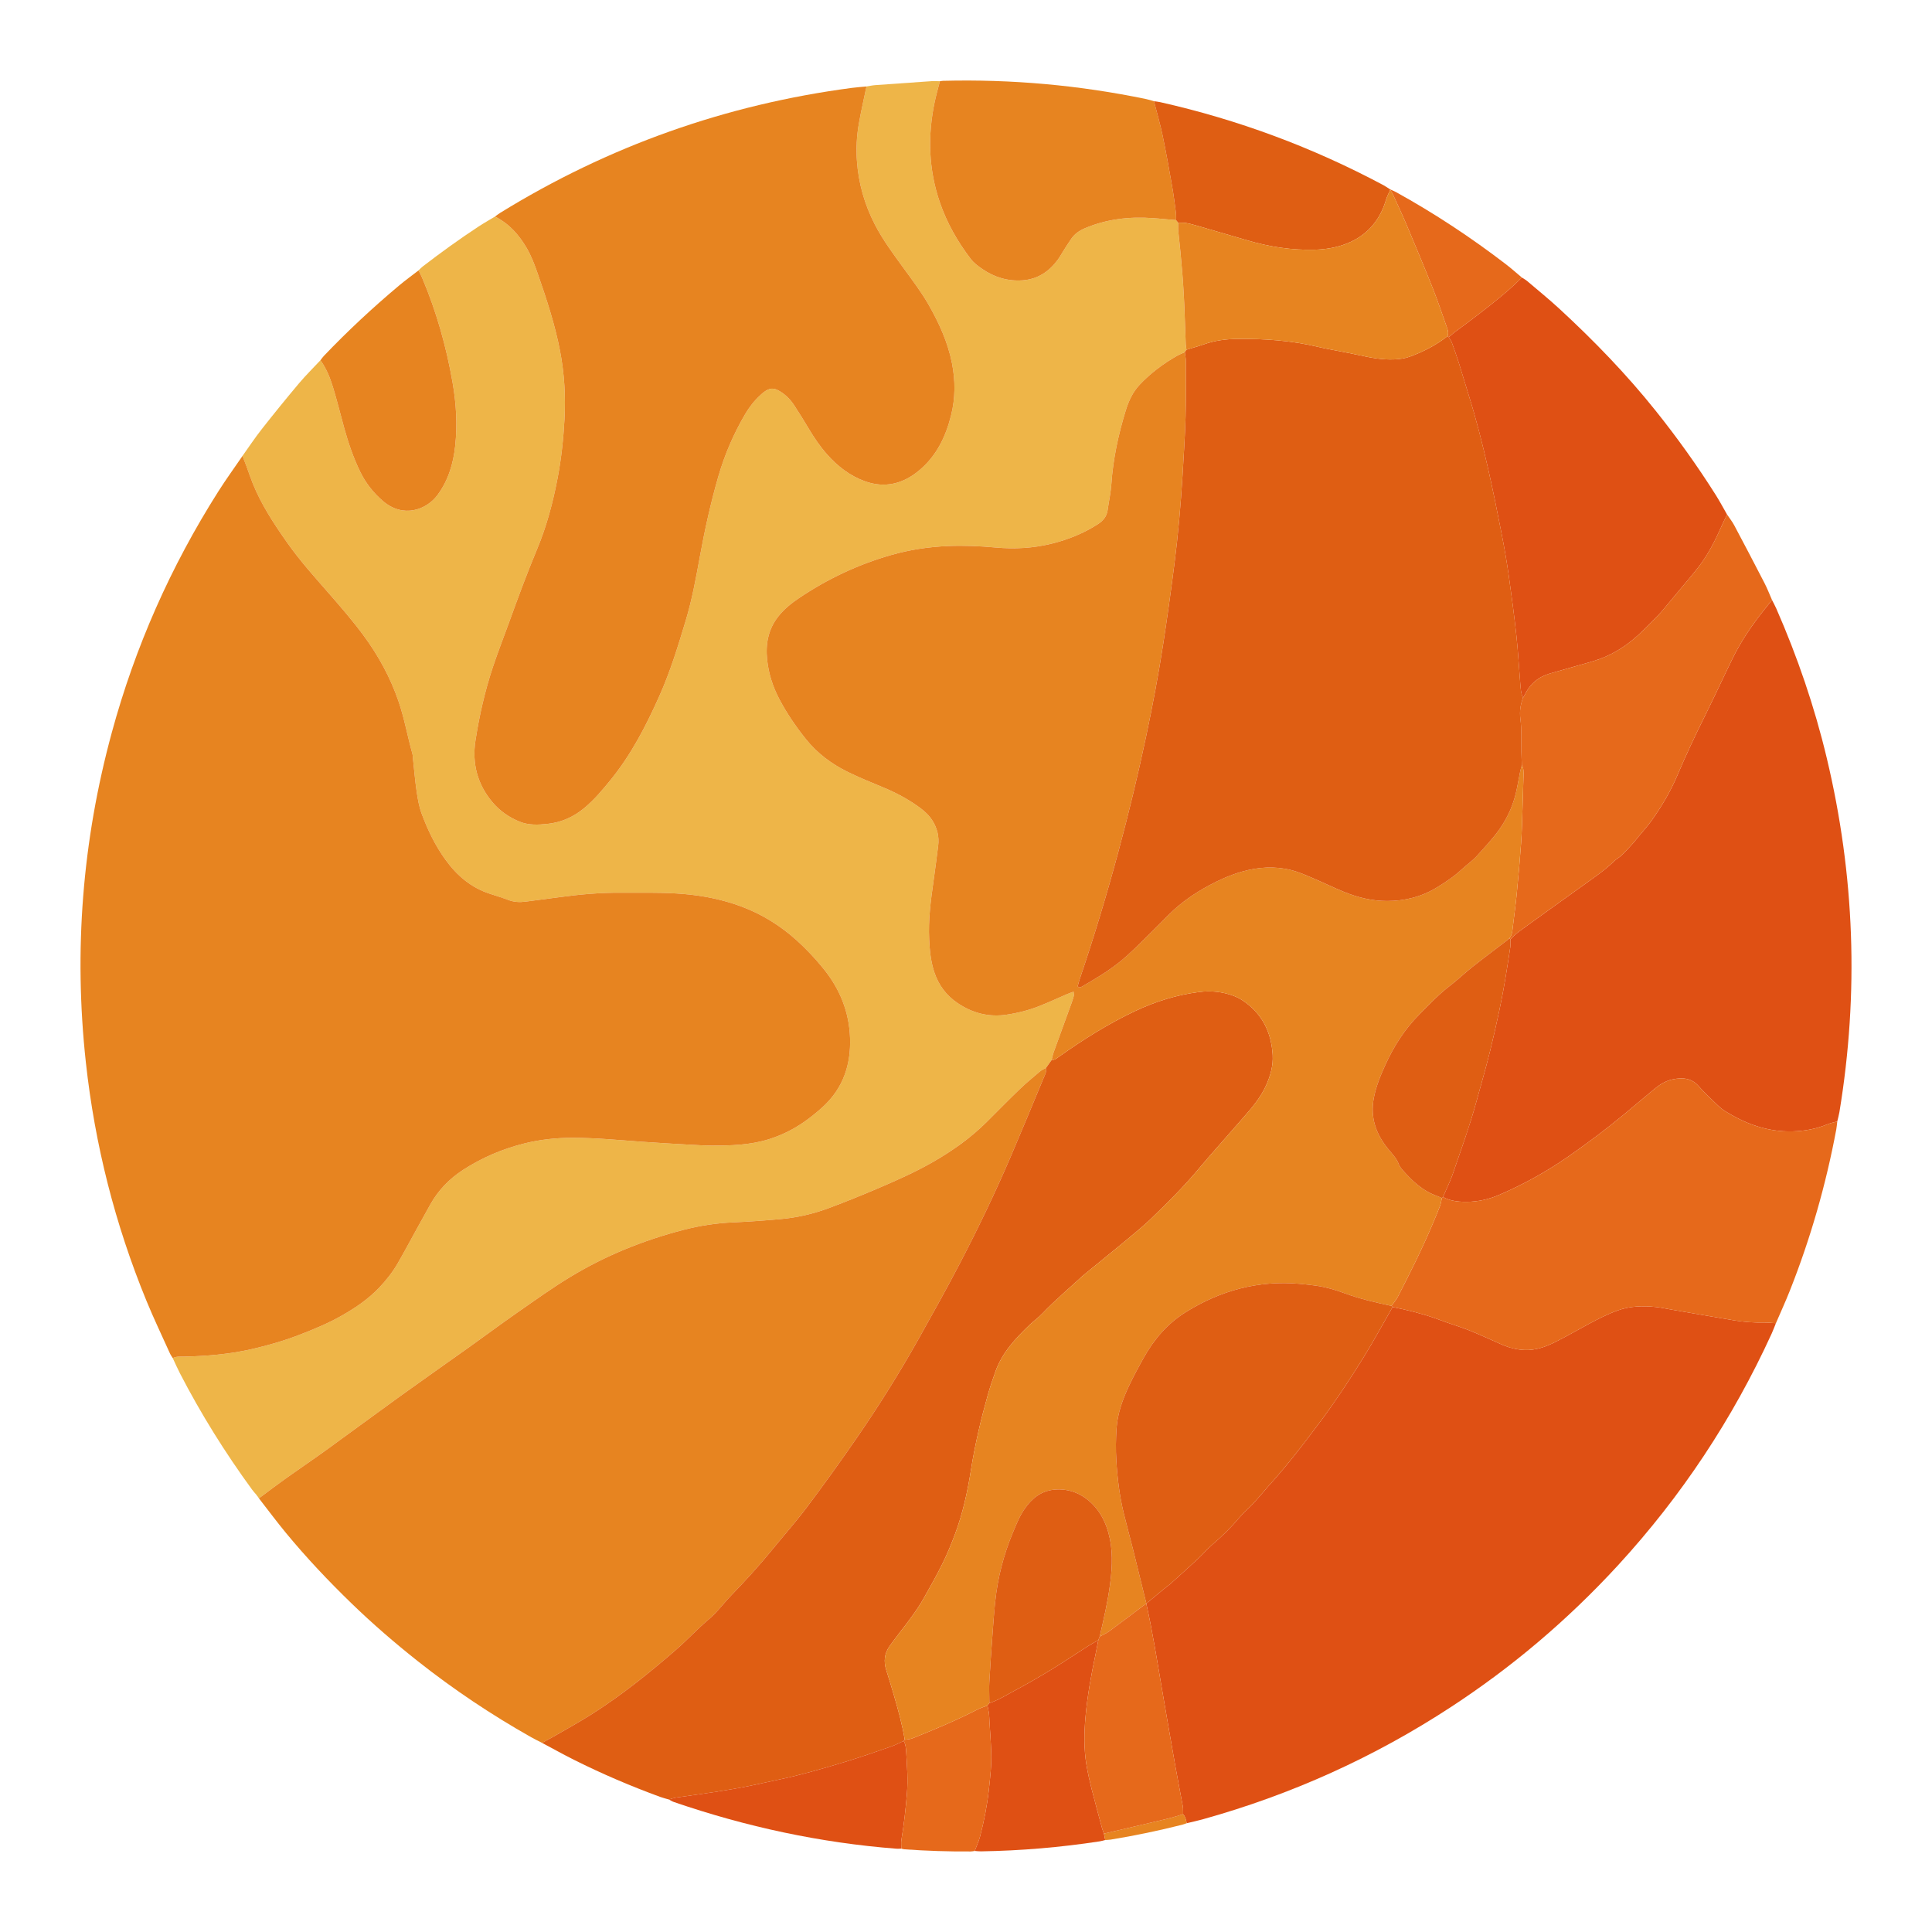<svg xmlns="http://www.w3.org/2000/svg" xmlns:xlink="http://www.w3.org/1999/xlink" version="1.1" id="Capa_1" x="0px" y="0px" viewBox="0 0 1200 1200" enable-background="new 0 0 1200 1200" xml:space="preserve">
<g>
	<path fill="none" d="M945.168,431.257L945.168,431.257L945.168,431.257z"/>
	<path fill="none" d="M946.514,432.526c-0.173,0.287-0.353,0.57-0.522,0.859c0,0,0,0,0,0   C946.16,433.096,946.34,432.813,946.514,432.526z"/>
	<path fill="none" d="M946.312,479.998c0-0.013-0.001-0.026-0.001-0.039C946.311,479.972,946.311,479.985,946.312,479.998z"/>
	<path fill="none" d="M735.899,218.749c0.344-0.514,0.687-1.028,1.03-1.542C736.586,217.721,736.243,218.235,735.899,218.749   L735.899,218.749z"/>
	<path fill="none" d="M896.262,743.488c2.36,1.302,4.852,2.062,7.397,2.49C901.113,745.551,898.621,744.789,896.262,743.488   c1.31-3.074,2.743-6.107,4.053-9.181C899.004,737.381,897.572,740.413,896.262,743.488z"/>
	<path fill="none" d="M900.315,734.307c0.525-1.23,1.03-2.466,1.5-3.714C901.345,731.841,900.84,733.077,900.315,734.307z"/>
	<path fill="none" d="M731.777,142.424c-0.055-1.365-0.001-2.743-0.027-4.111c-0.323-0.415-0.646-0.829-0.97-1.244   c0.323,0.415,0.646,0.829,0.97,1.244C731.777,139.681,731.722,141.059,731.777,142.424z"/>
	<path fill="none" d="M904.616,746.123c0.64,0.087,1.282,0.155,1.926,0.207C905.898,746.278,905.256,746.21,904.616,746.123z"/>
	<path fill="none" d="M895.553,744.169c-0.273,1.207-0.446,2.452-0.76,3.644C895.107,746.621,895.28,745.376,895.553,744.169   L895.553,744.169z"/>
	<path fill="none" d="M899.842,209.415L899.842,209.415c-0.059-0.05-0.117-0.103-0.175-0.154   C899.726,209.313,899.782,209.365,899.842,209.415z"/>
	<path fill="none" d="M945.254,475.271c0.294,0.496,0.509,1.005,0.665,1.525C945.762,476.276,945.548,475.766,945.254,475.271   C945.254,475.271,945.254,475.271,945.254,475.271z"/>
	<path fill="none" d="M734.805,1123.083c0.085,1.236,0.016,2.499,0.059,3.743c0.545,0.594,0.927,1.254,1.216,1.951   c-0.289-0.697-0.671-1.357-1.217-1.951c-1.6,0.468-3.191,0.971-4.788,1.453c1.596-0.482,3.188-0.985,4.788-1.453   C734.821,1125.582,734.89,1124.319,734.805,1123.083z"/>
	<path fill="none" d="M902.962,206.754c0.363-0.295,0.731-0.584,1.109-0.86C903.693,206.17,903.325,206.459,902.962,206.754z"/>
	<path fill="none" d="M944.7,429.058c-0.113-0.742-0.189-1.49-0.253-2.239C944.511,427.568,944.588,428.316,944.7,429.058z"/>
	<path fill="none" d="M689.509,983.786c-1.439,11.033-3.963,21.888-6.472,32.731c1.099-0.611,2.24-1.166,3.351-1.76   c-1.112,0.594-2.253,1.149-3.353,1.76C685.545,1005.674,688.069,994.819,689.509,983.786z"/>
	<path fill="none" d="M614.512,1057.825L614.512,1057.825c-0.005-1.086-0.024-2.173-0.045-3.26   C614.488,1055.652,614.507,1056.739,614.512,1057.825z"/>
	<path fill="none" d="M711.964,995.948c0,0,0.016,0.002,0.032,0.004L711.964,995.948z"/>
	<path fill="none" d="M899.017,204.339c0.443,1.435,0.684,2.897,0.093,4.435c0,0,0,0-0.001-0.001   C899.702,207.236,899.461,205.774,899.017,204.339z"/>
	<path fill="none" d="M613.329,1059.314c0.318,1.621,0.715,3.232,0.932,4.866c-0.217-1.634-0.614-3.245-0.933-4.866   c0.23-0.289,0.46-0.578,0.69-0.867C613.788,1058.736,613.559,1059.025,613.329,1059.314z"/>
	<path fill="none" d="M1071.84,321.383c-0.579,1.205-1.161,2.408-1.724,3.619C1070.679,323.79,1071.261,322.587,1071.84,321.383z"/>
	<path fill="#EEB548" d="M213.763,265.737c2.594,9.377,5.718,18.557,9.992,27.332c3.433,7.047,8.183,13.033,14.081,18.12   c12.61,10.876,27.158,5.484,33.993-3.834c6.638-9.051,9.717-19.36,10.901-30.367c1.427-13.261,0.644-26.443-1.649-39.532   c-3.915-22.352-10.05-44.075-18.917-64.993c-0.652-1.538-1.465-3.006-2.201-4.508c0.847-0.803,1.628-1.689,2.546-2.396   c11.263-8.67,22.775-16.997,34.659-24.799c3.342-2.194,6.834-4.16,10.257-6.231c8.7,4.344,14.877,11.26,19.691,19.505   c2.884,4.939,4.896,10.284,6.772,15.668c5.516,15.831,10.782,31.747,13.955,48.244c2.701,14.04,3.536,28.215,2.762,42.522   c-0.653,12.07-1.92,24.032-4.162,35.913c-2.898,15.357-6.857,30.396-12.902,44.832c-6.279,14.995-11.876,30.249-17.405,45.53   c-3.362,9.293-6.997,18.495-10.101,27.872c-4.905,14.821-8.359,30.049-10.73,45.451c-2.194,14.251,1.274,27.349,10.775,38.462   c4.524,5.291,10.213,9.213,16.659,11.829c5.587,2.268,11.526,1.997,17.376,1.365c8.542-0.923,16.005-4.237,22.714-9.777   c6.271-5.178,11.395-11.338,16.446-17.547c12.9-15.852,22.16-33.878,30.425-52.449c6.693-15.037,11.48-30.737,16.212-46.467   c3.872-12.873,6.292-26.04,8.695-39.231c3.094-16.986,6.779-33.853,11.602-50.436c3.945-13.561,9.492-26.486,16.678-38.676   c2.569-4.358,5.648-8.308,9.401-11.717c0.62-0.563,1.224-1.149,1.886-1.658c3.871-2.978,6.391-3.146,10.577-0.517   c3.451,2.168,6.275,5.053,8.489,8.45c3.11,4.771,6.154,9.592,9.045,14.497c3.331,5.65,7.028,11.056,11.342,15.957   c6.501,7.386,14.246,13.391,23.521,16.748c12.405,4.489,23.727,1.674,33.756-6.704c10.759-8.987,16.506-20.921,19.823-34.193   c2.681-10.728,2.702-21.53,0.559-32.402c-2.564-13.007-7.965-24.837-14.464-36.248c-4.489-7.882-9.988-15.077-15.3-22.4   c-6.492-8.951-13.155-17.794-18.22-27.68c-6.345-12.384-10.092-25.496-11.057-39.404c-0.537-7.735-0.133-15.427,1.197-23.028   c1.357-7.748,3.144-15.421,4.736-23.125c1.789-0.286,3.575-0.704,5.381-0.838c11.749-0.87,23.501-1.694,35.255-2.486   c1.645-0.111,3.307,0.039,4.961,0.068c-1.069,4.222-2.278,8.414-3.184,12.671c-4.49,21.098-3.874,42.034,3.132,62.492   c4.366,12.748,10.973,24.426,19.193,35.162c1.986,2.594,4.543,4.463,7.153,6.262c7.562,5.211,15.941,7.752,25.154,7.065   c9.328-0.696,16.376-5.429,21.809-12.797c1.19-1.614,2.136-3.405,3.221-5.098c1.717-2.68,3.372-5.405,5.208-8.002   c2.072-2.929,4.834-4.916,8.208-6.356c13.583-5.796,27.751-7.407,42.331-6.377c1.211,0.086,2.42,0.18,3.629,0.28   c3.628,0.299,7.253,0.648,10.879,0.961c0.09,0.116,0.18,0.231,0.27,0.346c0.323,0.415,0.646,0.829,0.97,1.244   c0.026,1.368-0.029,2.746,0.027,4.111c0.019,0.455,0.049,0.909,0.099,1.36c1.951,17.601,3.453,35.233,3.988,52.941   c0.172,5.674,0.388,11.348,0.626,17.02c0.049,1.158,0.287,2.308,0.439,3.462c-0.343,0.514-0.686,1.029-1.03,1.542   c-1.142,0.521-2.319,0.98-3.448,1.525c-0.376,0.181-0.747,0.372-1.109,0.578c-8.646,4.908-16.554,10.77-23.413,18.023   c-4.39,4.643-6.92,10.259-8.755,16.222c-4.595,14.942-7.834,30.143-8.911,45.794c-0.367,5.329-1.559,10.598-2.29,15.906   c-0.548,3.973-2.76,6.628-6.055,8.758c-8.831,5.71-18.427,9.555-28.581,12.083c-11.499,2.864-23.165,3.509-34.947,2.427   c-9.859-0.905-19.744-1.313-29.633-0.907c-12.1,0.497-24.031,2.34-35.672,5.69c-20.292,5.838-39.164,14.775-56.685,26.551   c-4.887,3.285-9.452,6.95-13.108,11.629c-6.143,7.863-7.817,16.899-6.832,26.574c0.893,8.78,3.572,17.054,7.687,24.833   c4.634,8.76,10.195,16.887,16.406,24.644c7.083,8.845,15.868,15.381,25.871,20.307c7.207,3.549,14.672,6.592,22.103,9.664   c8.098,3.349,15.756,7.446,22.814,12.637c2.986,2.196,5.697,4.718,7.704,7.859c3.084,4.827,4.385,10.127,3.662,15.842   c-0.946,7.481-1.888,14.963-2.958,22.427c-1.69,11.791-3.201,23.586-2.63,35.544c0.337,7.05,0.999,14.032,3.299,20.78   c2.688,7.89,7.379,14.155,14.314,18.857c9.297,6.303,19.361,8.907,30.533,7.236c7.168-1.072,14.135-2.859,20.841-5.556   c5.593-2.251,11.072-4.786,16.612-7.171c1.191-0.513,2.428-0.92,4.096-1.545c0.071,1.176,0.298,1.968,0.125,2.661   c-0.405,1.622-0.955,3.213-1.527,4.787c-3.661,10.081-7.363,20.147-11,30.236c-0.56,1.556-0.853,3.208-1.271,4.815   c-0.001,0-0.001,0-0.002,0c-1.124,1.586-2.248,3.172-3.372,4.757c-1.295,0.762-2.729,1.359-3.861,2.314   c-4.223,3.563-8.496,7.087-12.476,10.912c-6.887,6.617-13.578,13.439-20.335,20.191c-10.15,10.143-21.744,18.339-34.177,25.413   c-10.508,5.979-21.539,10.885-32.624,15.64c-10.314,4.424-20.724,8.648-31.233,12.583c-9.759,3.655-19.907,6.008-30.304,6.937   c-9.675,0.864-19.371,1.599-29.074,2.017c-10.607,0.457-21.013,2.023-31.259,4.688c-24.969,6.495-48.7,16.097-70.729,29.528   c-11.145,6.795-21.783,14.437-32.506,21.903c-9.761,6.797-19.299,13.911-28.983,20.819c-14.458,10.314-29.015,20.49-43.425,30.871   c-15.632,11.262-31.107,22.743-46.725,34.026c-8.148,5.886-16.494,11.497-24.676,17.338c-5.587,3.988-11.044,8.157-16.562,12.243   c-0.372-0.544-0.742-1.087-1.112-1.629c0,0-0.262-0.349-0.259-0.344c-0.964-1.141-2.005-2.233-2.887-3.441   c-16.735-22.94-31.736-46.959-44.769-72.193c-1.6-3.099-2.996-6.304-4.487-9.46c2.175-1.198,4.563-0.901,6.891-0.951   c14.102-0.303,28.105-1.468,41.896-4.602c9.978-2.268,19.779-5.073,29.351-8.74c9.403-3.602,18.679-7.432,27.42-12.467   c8.306-4.786,16.159-10.146,22.792-17.177c4.277-4.534,8.136-9.383,11.246-14.757c4.195-7.247,8.118-14.652,12.167-21.984   c2.753-4.986,5.493-9.981,8.29-14.943c4.954-8.789,11.787-15.826,20.225-21.293c11.777-7.63,24.527-13.059,38.135-16.445   c9.801-2.438,19.754-3.502,29.874-3.498c14.604,0.006,29.107,1.44,43.643,2.493c10.357,0.751,20.73,1.297,31.099,1.89   c3.846,0.22,7.699,0.431,11.549,0.443c12.084,0.038,24.129-0.311,35.813-3.986c9.054-2.848,17.3-7.232,24.835-12.947   c3.063-2.323,6.036-4.793,8.852-7.408c12.385-11.502,17.188-26.04,16.598-42.59c-0.575-16.139-6.293-30.288-16.451-42.85   c-5.083-6.286-10.562-12.154-16.521-17.542c-10.285-9.3-21.9-16.522-34.978-21.328c-11.41-4.193-23.182-6.557-35.271-7.599   c-13.051-1.125-26.123-0.692-39.188-0.799c-12.595-0.103-25.101,0.995-37.568,2.687c-7.14,0.968-14.291,1.848-21.429,2.825   c-3.718,0.509-7.309,0.33-10.877-1.019c-3.759-1.422-7.604-2.623-11.432-3.856c-11.649-3.751-20.433-11.302-27.481-21.002   c-6.445-8.871-11.188-18.709-14.958-28.951c-1.604-4.357-2.383-9.077-3.062-13.702c-0.973-6.626-1.508-13.315-2.233-19.977   c-0.127-1.166-0.115-2.373-0.43-3.488c-3.045-10.795-4.942-21.87-8.614-32.531c-5.077-14.743-12.421-28.184-21.609-40.676   c-6.851-9.315-14.438-18.027-22.042-26.739c-8.694-9.96-17.561-19.804-25.203-30.639c-8.318-11.794-16.282-23.801-21.693-37.281   c-1.435-3.574-2.637-7.24-3.977-10.853c-0.756-2.038-1.576-4.053-2.366-6.081c3.989-5.577,7.777-11.308,12.009-16.69   c7.547-9.6,15.248-19.085,23.111-28.427c4.191-4.98,8.855-9.561,13.305-14.322c3.701,5.083,5.997,10.874,7.813,16.784   C209.396,248.87,211.441,257.345,213.763,265.737z"/>
	<path fill="#E78420" d="M156.943,300.14c5.411,13.48,13.374,25.486,21.693,37.281c7.642,10.835,16.509,20.679,25.203,30.639   c7.604,8.712,15.191,17.424,22.042,26.739c9.188,12.491,16.532,25.933,21.609,40.676c3.672,10.661,5.569,21.736,8.614,32.531   c0.315,1.114,0.303,2.322,0.43,3.488c0.725,6.662,1.26,13.351,2.233,19.977c0.679,4.625,1.458,9.345,3.062,13.702   c3.77,10.241,8.513,20.08,14.958,28.951c7.048,9.7,15.832,17.25,27.481,21.002c3.828,1.233,7.673,2.434,11.432,3.856   c3.568,1.35,7.158,1.529,10.877,1.019c7.138-0.977,14.289-1.857,21.429-2.825c12.466-1.692,24.972-2.79,37.568-2.687   c13.066,0.108,26.137-0.325,39.188,0.799c12.09,1.042,23.861,3.406,35.271,7.599c13.078,4.806,24.693,12.028,34.978,21.328   c5.958,5.388,11.438,11.256,16.521,17.542c10.158,12.562,15.876,26.711,16.451,42.85c0.59,16.55-4.213,31.088-16.598,42.59   c-2.817,2.615-5.789,5.085-8.852,7.408c-7.535,5.715-15.781,10.099-24.835,12.947c-11.684,3.675-23.729,4.024-35.813,3.986   c-3.85-0.012-7.704-0.223-11.549-0.443c-10.369-0.593-20.741-1.139-31.099-1.89c-14.536-1.054-29.04-2.487-43.643-2.493   c-10.12-0.004-20.073,1.06-29.874,3.498c-13.607,3.386-26.358,8.815-38.135,16.445c-8.439,5.467-15.272,12.503-20.225,21.293   c-2.796,4.962-5.536,9.956-8.29,14.943c-4.048,7.332-7.972,14.737-12.167,21.984c-3.111,5.374-6.97,10.223-11.246,14.757   c-6.632,7.031-14.485,12.391-22.792,17.177c-8.741,5.035-18.016,8.865-27.42,12.467c-9.572,3.667-19.374,6.472-29.351,8.74   c-13.791,3.134-27.794,4.299-41.896,4.602c-2.328,0.05-4.717-0.247-6.891,0.951c-0.599-0.996-1.307-1.944-1.781-2.997   c-4.889-10.846-10.033-21.587-14.55-32.586c-19.547-47.594-32.066-97.006-37.654-148.151   c-7.57-69.291-2.184-137.589,16.113-204.831c14.494-53.263,36.61-103.201,66.191-149.803c4.752-7.486,9.975-14.673,14.979-21.996   c0.79,2.028,1.61,4.042,2.366,6.081C154.306,292.899,155.508,296.566,156.943,300.14z"/>
	<path fill="#E78420" d="M202.055,901.057c15.618-11.283,31.092-22.764,46.725-34.026c14.41-10.38,28.966-20.557,43.425-30.871   c9.684-6.908,19.223-14.022,28.983-20.819c10.723-7.467,21.361-15.108,32.506-21.903c22.029-13.431,45.759-23.033,70.729-29.528   c10.245-2.665,20.652-4.231,31.259-4.688c9.703-0.418,19.399-1.153,29.074-2.017c10.397-0.929,20.545-3.282,30.304-6.937   c10.509-3.935,20.92-8.159,31.233-12.583c11.085-4.755,22.117-9.66,32.624-15.64c12.432-7.074,24.027-15.27,34.177-25.413   c6.757-6.752,13.448-13.573,20.335-20.191c3.98-3.825,8.253-7.349,12.476-10.912c1.132-0.955,2.566-1.552,3.861-2.314   c0.415,2.49-0.838,4.591-1.72,6.72c-6.605,15.938-13.192,31.885-19.973,47.748c-9.75,22.807-20.495,45.157-31.95,67.147   c-8.122,15.594-16.709,30.951-25.3,46.295c-11.872,21.207-24.775,41.796-38.555,61.806c-9.971,14.479-20.246,28.762-30.795,42.825   c-6.922,9.229-14.593,17.896-21.895,26.842c-8.05,9.864-16.613,19.25-25.471,28.401c-4.646,4.8-8.609,10.316-13.723,14.64   c-7.175,6.067-13.532,12.997-20.604,19.137c-16.826,14.609-34.186,28.562-53.08,40.457c-7.081,4.458-14.422,8.507-21.67,12.697   c-2.754,1.593-5.581,3.06-8.374,4.584c-2.23-1.15-4.5-2.229-6.684-3.461c-24.699-13.945-48.211-29.659-70.464-47.26   c-14.337-11.341-28.141-23.281-41.272-36.001c-14.336-13.887-28.023-28.384-40.723-43.783c-5.751-6.973-11.143-14.24-16.696-21.373   c5.517-4.086,10.975-8.255,16.562-12.243C185.561,912.555,193.907,906.943,202.055,901.057z"/>
	<path fill="#E78420" d="M532.248,99.868c0.965,13.908,4.712,27.02,11.057,39.404c5.065,9.887,11.728,18.729,18.22,27.68   c5.311,7.323,10.811,14.518,15.3,22.4c6.499,11.41,11.9,23.241,14.464,36.248c2.143,10.871,2.123,21.674-0.559,32.402   c-3.317,13.272-9.065,25.206-19.823,34.193c-10.029,8.378-21.351,11.193-33.756,6.704c-9.274-3.356-17.02-9.361-23.521-16.748   c-4.314-4.901-8.011-10.307-11.342-15.957c-2.892-4.905-5.935-9.726-9.045-14.497c-2.214-3.397-5.038-6.282-8.489-8.45   c-4.186-2.63-6.706-2.461-10.577,0.517c-0.662,0.509-1.266,1.095-1.886,1.658c-3.753,3.409-6.832,7.359-9.401,11.717   c-7.185,12.19-12.733,25.115-16.678,38.676c-4.823,16.582-8.508,33.45-11.602,50.436c-2.403,13.191-4.823,26.358-8.695,39.231   c-4.732,15.73-9.519,31.43-16.212,46.467c-8.265,18.57-17.526,36.597-30.425,52.449c-5.052,6.209-10.176,12.369-16.446,17.547   c-6.709,5.541-14.172,8.855-22.714,9.777c-5.851,0.632-11.789,0.903-17.376-1.365c-6.446-2.616-12.135-6.538-16.659-11.829   c-9.501-11.113-12.969-24.211-10.775-38.462c2.371-15.402,5.825-30.63,10.73-45.451c3.104-9.378,6.739-18.58,10.101-27.872   c5.529-15.281,11.126-30.534,17.405-45.53c6.045-14.436,10.004-29.475,12.902-44.832c2.242-11.88,3.509-23.842,4.162-35.913   c0.774-14.306-0.061-28.481-2.762-42.522c-3.173-16.497-8.439-32.413-13.955-48.244c-1.876-5.384-3.888-10.729-6.772-15.668   c-4.814-8.246-10.991-15.161-19.691-19.505c1.081-0.777,2.119-1.624,3.25-2.32c67.295-41.487,140.16-67.315,218.534-77.627   c2.975-0.392,5.977-0.582,8.972-0.868c-1.592,7.704-3.379,15.377-4.736,23.125C532.115,84.441,531.711,92.133,532.248,99.868z"/>
	<path fill="#DF5014" d="M736.08,1128.777c-0.289-0.697-0.671-1.357-1.216-1.951c-0.043-1.243,0.026-2.507-0.059-3.743   c-0.029-0.412-0.074-0.821-0.146-1.225c-1.475-8.232-3.135-16.432-4.592-24.667c-2.855-16.138-5.649-32.286-8.41-48.44   c-3.015-17.641-5.789-35.326-9.693-52.804l0.032,0.004c0.013,0.002,0.027,0.004,0.027,0.004c4.126-3.41,8.249-6.824,12.384-10.225   c0.646-0.531,1.398-0.939,2.016-1.497c5.837-5.267,11.704-10.504,17.461-15.858c3.188-2.966,5.999-6.355,9.306-9.171   c5.996-5.107,11.551-10.596,16.623-16.628c2.579-3.067,5.712-5.661,8.461-8.594c2.627-2.803,5.084-5.767,7.611-8.664   c0.44-0.505,0.84-1.046,1.291-1.54c11.983-13.117,22.75-27.195,33.354-41.435c9.422-12.653,18.042-25.82,26.343-39.194   c6.356-10.24,12.082-20.871,18.088-31.327c0,0,0,0,0,0c8.929,1.774,17.745,3.941,26.346,6.925c1.229,0.426,2.453,0.869,3.673,1.33   c5.325,2.012,10.792,3.647,16.112,5.671c4.537,1.726,8.966,3.739,13.422,5.672c3.075,1.334,6.079,2.835,9.18,4.103   c4.211,1.723,8.571,2.754,13.17,2.969c6.791,0.317,12.935-1.879,18.797-4.779c7.203-3.564,14.155-7.632,21.24-11.438   c5.756-3.093,11.548-6.063,17.738-8.295c7.801-2.814,15.745-3.016,23.807-2.181c3.16,0.327,6.283,1.023,9.421,1.564   c13.046,2.248,26.084,4.548,39.141,6.732c6.123,1.024,12.303,1.459,18.525,1.354c2.501-0.042,5.009,0.271,7.514,0.421   c-0.879,2.164-1.678,4.365-2.649,6.489c-24.233,52.979-55.996,100.951-95.423,143.866c-15.667,17.054-32.334,33.046-49.998,47.995   c-17.021,14.405-34.896,27.679-53.56,39.9c-47.887,31.359-99.439,54.599-154.568,69.943c-3.22,0.896-6.499,1.58-9.75,2.363   c0,0,0,0,0,0C736.79,1131.2,736.563,1129.938,736.08,1128.777z"/>
	<path fill="#DF5E13" d="M366.7,1065.233c18.894-11.895,36.254-25.849,53.08-40.457c7.072-6.14,13.429-13.07,20.604-19.137   c5.114-4.324,9.077-9.84,13.723-14.64c8.857-9.151,17.421-18.537,25.471-28.401c7.302-8.946,14.973-17.613,21.895-26.842   c10.549-14.063,20.824-28.346,30.795-42.825c13.781-20.01,26.683-40.599,38.555-61.806c8.591-15.344,17.177-30.701,25.3-46.295   c11.455-21.99,22.201-44.34,31.95-67.147c6.782-15.863,13.368-31.81,19.973-47.748c0.882-2.129,2.135-4.23,1.72-6.72   c1.124-1.586,2.248-3.172,3.372-4.757c0.001,0,0.001,0,0.002,0c0,0,0,0.001,0,0.001c1.77,0.056,3.024-0.947,4.315-1.911   c0.185-0.138,0.37-0.274,0.558-0.407c14.925-10.566,30.36-20.284,46.923-28.116c12.663-5.988,25.891-10.109,39.805-11.873   c7.253-0.919,14.373-0.243,21.279,2.301c3.825,1.409,7.114,3.588,10.209,6.253c9.373,8.07,13.531,18.532,14.25,30.548   c0.398,6.655-1.39,12.931-4.109,18.972c-3.208,7.126-8.106,13.053-13.192,18.856c-5.954,6.793-11.914,13.58-17.853,20.385   c-3.411,3.907-6.859,7.785-10.166,11.779c-9.418,11.372-19.87,21.761-30.495,31.971c-4.577,4.399-9.55,8.392-14.413,12.487   c-4.351,3.664-8.798,7.215-13.202,10.816c-4.145,3.389-8.291,6.778-12.436,10.167c-0.648,0.53-1.325,1.029-1.939,1.596   c-8.492,7.826-17.341,15.264-25.332,23.636c-2.416,2.531-5.313,4.595-7.848,7.023c-8.749,8.376-17.004,17.151-21.169,28.877   c-1.736,4.886-3.433,9.799-4.826,14.79c-2.116,7.579-4.13,15.197-5.859,22.872c-1.728,7.675-3.277,15.405-4.501,23.174   c-2.169,13.773-5.113,27.341-10.024,40.406c-2.296,6.106-4.782,12.172-7.669,18.016c-3.632,7.352-7.659,14.517-11.706,21.654   c-4.39,7.74-9.839,14.761-15.293,21.77c-1.953,2.509-3.801,5.101-5.694,7.657c-3.469,4.684-3.991,9.778-2.25,15.257   c1.674,5.268,3.289,10.556,4.823,15.865c2.604,9.014,5.136,18.05,6.636,27.334c-0.231,0.238-0.461,0.476-0.69,0.715   c-2.581,1.168-5.089,2.549-7.756,3.467c-9.796,3.371-19.573,6.828-29.491,9.805c-13.272,3.984-26.579,7.893-40.167,10.721   c-5.888,1.224-11.747,2.586-17.638,3.796c-15.23,3.128-30.636,5.16-46.017,7.352c-1.621,0.23-3.193,0.81-4.787,1.227   c-1.755-0.52-3.545-0.948-5.261-1.575c-18.273-6.681-36.143-14.315-53.541-23.023c-6.732-3.37-13.31-7.046-19.957-10.581   c2.794-1.524,5.62-2.991,8.374-4.584C352.278,1073.74,359.618,1069.691,366.7,1065.233z"/>
	<path fill="#DF5014" d="M1113.399,702.72c-15.717,0.44-29.603-4.776-42.595-13.019c-1.679-1.066-3.176-2.466-4.611-3.862   c-3.724-3.624-7.6-7.132-10.984-11.057c-4.467-5.18-9.969-5.609-16.024-4.42c-4.219,0.829-7.852,2.964-11.115,5.625   c-6.613,5.394-13.048,11.005-19.648,16.414c-5.308,4.35-10.677,8.635-16.156,12.767c-6.016,4.538-12.118,8.97-18.308,13.267   c-13.533,9.391-27.884,17.332-43.033,23.822c-6.245,2.676-12.818,4.13-19.546,4.211c-1.61,0.02-3.229-0.01-4.838-0.139   c-0.644-0.052-1.286-0.12-1.926-0.207c-0.32-0.043-0.639-0.092-0.957-0.145c-2.546-0.428-5.038-1.189-7.397-2.49   c1.31-3.075,2.743-6.107,4.053-9.181c0.525-1.23,1.03-2.466,1.5-3.714c0.235-0.624,0.462-1.251,0.677-1.882   c5.031-14.709,10.375-29.321,14.472-44.337c2.859-10.483,5.938-20.911,8.514-31.463c4.084-16.729,7.791-33.55,10.413-50.586   c0.712-4.627,1.509-9.242,2.153-13.878c0.227-1.634,0.113-3.315,0.156-4.974l0,0c0.357-0.42,0.727-0.825,1.107-1.217   c2.663-2.748,5.847-4.884,8.915-7.12c11.368-8.284,22.856-16.402,34.261-24.635c6.918-4.995,14.024-9.749,20.198-15.715   c1.436-1.387,3.305-2.327,4.731-3.722c2.506-2.453,4.847-5.076,7.21-7.671c1.012-1.112,1.898-2.338,2.852-3.503   c2.861-3.494,5.949-6.827,8.547-10.506c6.194-8.772,11.661-17.974,15.863-27.906c5.289-12.5,11.076-24.77,17.117-36.929   c5.888-11.85,11.397-23.887,17.225-35.767c5.184-10.57,11.783-20.255,19.086-29.468c1.766-2.228,3.544-4.447,5.317-6.67   c0.898,1.792,1.877,3.547,2.68,5.38c13.14,29.985,23.687,60.831,31.302,92.7c17.399,72.82,20.067,146.132,7.889,219.988   c-0.325,1.967-0.888,3.894-1.34,5.84c-2.082,0.595-4.241,1.001-6.23,1.82C1128.02,701.214,1120.888,702.511,1113.399,702.72z"/>
	<path fill="#E6691B" d="M1077.01,820.097c-13.057-2.184-26.095-4.483-39.141-6.732c-3.138-0.541-6.261-1.237-9.421-1.564   c-8.062-0.835-16.006-0.633-23.807,2.181c-6.19,2.232-11.982,5.202-17.738,8.295c-7.084,3.806-14.037,7.875-21.24,11.438   c-5.863,2.901-12.006,5.097-18.797,4.779c-4.599-0.215-8.959-1.246-13.17-2.969c-3.101-1.268-6.105-2.77-9.18-4.103   c-4.456-1.933-8.885-3.946-13.422-5.672c-5.32-2.024-10.788-3.659-16.112-5.671c-1.22-0.461-2.444-0.904-3.673-1.33   c-8.601-2.984-17.417-5.151-26.346-6.925c0,0,0,0,0,0l0,0c-0.233-0.241-0.467-0.483-0.7-0.724c1.343-1.902,2.938-3.676,3.989-5.728   c7.623-14.881,15.142-29.817,21.626-45.244c1.555-3.699,3.129-7.392,4.546-11.143c0.145-0.382,0.264-0.774,0.369-1.171   c0.313-1.192,0.486-2.437,0.76-3.644c0.237-0.226,0.473-0.453,0.708-0.681c2.36,1.302,4.851,2.063,7.397,2.49   c0.318,0.053,0.637,0.102,0.957,0.145c0.64,0.087,1.282,0.155,1.926,0.207c1.61,0.129,3.229,0.159,4.838,0.139   c6.728-0.081,13.301-1.535,19.546-4.211c15.148-6.49,29.499-14.431,43.033-23.822c6.191-4.296,12.292-8.729,18.308-13.267   c5.479-4.132,10.848-8.417,16.156-12.767c6.6-5.41,13.035-11.021,19.648-16.414c3.263-2.662,6.895-4.797,11.115-5.625   c6.055-1.19,11.557-0.76,16.024,4.42c3.385,3.925,7.26,7.433,10.984,11.057c1.435,1.396,2.932,2.797,4.611,3.862   c12.992,8.243,26.878,13.458,42.595,13.019c7.488-0.21,14.621-1.507,21.53-4.35c1.99-0.819,4.149-1.225,6.23-1.82   c-0.199,1.649-0.306,3.315-0.611,4.943c-6.413,34.29-15.974,67.679-28.819,100.112c-2.705,6.83-5.777,13.515-8.681,20.268   c-2.505-0.15-5.012-0.464-7.514-0.421C1089.313,821.557,1083.133,821.121,1077.01,820.097z"/>
	<path fill="#DF5014" d="M1069.287,326.827c-3.928,8.899-8.303,17.554-14.262,25.291c-3.157,4.1-6.554,8.016-9.858,12.002   c-3.092,3.73-6.193,7.452-9.31,11.161c-1.933,2.3-3.811,4.655-5.877,6.831c-3.109,3.274-6.34,6.436-9.558,9.606   c-7.835,7.719-16.668,13.97-27.085,17.689c-4.715,1.684-9.598,2.904-14.416,4.3c-5.3,1.535-10.604,3.06-15.921,4.535   c-7.378,2.047-12.689,6.524-16.001,13.41c-0.144,0.301-0.312,0.59-0.486,0.876c-0.173,0.287-0.353,0.57-0.523,0.859   c-0.349-0.694-0.616-1.405-0.823-2.128l0,0c-0.207-0.723-0.356-1.458-0.468-2.199c-0.113-0.742-0.189-1.49-0.253-2.239   c-0.064-0.75-0.115-1.501-0.178-2.248c-0.819-9.838-1.324-19.709-2.383-29.52c-1.346-12.485-2.982-24.945-4.747-37.379   c-1.224-8.62-2.7-17.214-4.374-25.758c-2.673-13.641-5.408-27.276-8.476-40.832c-3.55-15.683-7.513-31.269-12.347-46.62   c-2.012-6.39-3.855-12.833-5.878-19.219c-1.314-4.15-2.76-8.26-4.263-12.345c-0.454-1.234-1.297-2.326-1.961-3.482l0,0   c0,0,0.001,0,0.001,0c1.047-0.878,2.06-1.801,3.119-2.662c0.363-0.295,0.731-0.584,1.109-0.86   c9.716-7.108,19.304-14.366,28.577-22.061c4.39-3.643,8.599-7.423,12.598-11.466c1.116,0.731,2.324,1.354,3.333,2.212   c6.761,5.75,13.662,11.354,20.179,17.37c21.317,19.68,41.459,40.473,59.608,63.165c13.407,16.763,25.872,34.18,37.33,52.319   c2.493,3.947,4.68,8.088,7.008,12.139c-0.286,0.604-0.574,1.207-0.864,1.809c-0.579,1.205-1.161,2.408-1.724,3.619   C1069.834,325.608,1069.557,326.216,1069.287,326.827z"/>
	<path fill="#E6691B" d="M1076.225,408.78c-5.828,11.88-11.337,23.917-17.225,35.767c-6.041,12.158-11.828,24.429-17.117,36.929   c-4.202,9.932-9.669,19.135-15.863,27.906c-2.597,3.679-5.685,7.012-8.547,10.506c-0.954,1.165-1.84,2.391-2.852,3.503   c-2.363,2.595-4.704,5.218-7.21,7.671c-1.426,1.395-3.295,2.335-4.731,3.722c-6.174,5.965-13.279,10.72-20.198,15.715   c-11.405,8.233-22.893,16.351-34.261,24.635c-3.068,2.236-6.252,4.372-8.915,7.12c-0.38,0.393-0.75,0.797-1.107,1.217l0,0l0,0   c-0.232-0.226-0.465-0.452-0.698-0.676c1.254-1.466,1.681-3.223,1.899-5.09c0.875-7.48,1.92-14.943,2.656-22.437   c1.032-10.489,1.96-20.991,2.712-31.503c0.49-6.839,0.613-13.706,0.853-20.562c0.252-7.19,0.467-14.383,0.659-21.575   c0.007-0.272,0.015-0.544,0.021-0.816c0.005-0.272,0.009-0.544,0.008-0.816c0-0.013-0.001-0.026-0.001-0.039   c-0.006-1.073-0.083-2.137-0.392-3.164c-0.156-0.519-0.371-1.029-0.665-1.525c-0.106-2.84-0.254-5.678-0.308-8.517   c-0.13-6.854,0.256-13.713-0.641-20.556c-0.573-4.371,0.124-8.673,1.686-12.812c0.169-0.289,0.349-0.572,0.522-0.859   c0.174-0.286,0.342-0.575,0.486-0.876c3.313-6.886,8.624-11.363,16.001-13.41c5.317-1.475,10.62-3,15.921-4.535   c4.817-1.395,9.7-2.615,14.416-4.3c10.416-3.72,19.25-9.97,27.085-17.689c3.218-3.17,6.448-6.331,9.558-9.606   c2.066-2.176,3.944-4.531,5.877-6.831c3.117-3.709,6.218-7.431,9.31-11.161c3.304-3.986,6.701-7.902,9.858-12.002   c5.958-7.737,10.334-16.392,14.262-25.291c0.27-0.611,0.547-1.219,0.828-1.825c0.563-1.212,1.145-2.415,1.724-3.619   c0.29-0.602,0.578-1.205,0.864-1.809c1.488,2.208,3.186,4.304,4.43,6.642c6.348,11.935,12.628,23.907,18.82,35.924   c1.752,3.401,3.127,6.997,4.675,10.503c-1.773,2.223-3.551,4.442-5.317,6.67C1088.009,388.525,1081.41,398.21,1076.225,408.78z"/>
	<path fill="#E78420" d="M719.562,73.529c0.934,3.561,1.828,7.131,2.581,10.729c2.192,10.482,4.047,21.037,5.907,31.585   c0.929,5.271,1.593,10.59,2.285,15.899c0.214,1.64,0.126,3.32,0.177,4.981c-3.627-0.313-7.251-0.662-10.879-0.961   c-1.209-0.1-2.419-0.194-3.629-0.28c-14.58-1.03-28.748,0.581-42.331,6.377c-3.374,1.44-6.136,3.427-8.208,6.356   c-1.836,2.597-3.491,5.322-5.208,8.002c-1.085,1.693-2.031,3.484-3.221,5.098c-5.432,7.368-12.48,12.102-21.809,12.797   c-9.213,0.687-17.591-1.855-25.154-7.065c-2.61-1.799-5.167-3.668-7.153-6.262c-8.219-10.736-14.826-22.414-19.193-35.162   c-7.007-20.458-7.623-41.394-3.132-62.492c0.906-4.257,2.115-8.449,3.184-12.671c0.656-0.092,1.311-0.249,1.968-0.265   c42.493-1.075,84.553,2.705,126.174,11.349c1.629,0.338,3.218,0.866,4.826,1.306l0,0l0,0   C717.656,66.415,718.629,69.968,719.562,73.529z"/>
	<path fill="#DF5E13" d="M859.33,128.618c-4.372,10.796-11.972,18.379-22.817,22.666c-6.451,2.55-13.14,3.636-20.093,3.813   c-14.205,0.359-28.009-1.788-41.587-5.78c-10.593-3.114-21.196-6.196-31.805-9.259c-2.089-0.603-4.2-1.183-6.339-1.536   c-1.614-0.266-3.29-0.153-4.939-0.208c-0.324-0.414-0.647-0.829-0.97-1.244c-0.09-0.115-0.18-0.231-0.27-0.346   c-0.051-1.661,0.037-3.341-0.177-4.981c-0.692-5.309-1.356-10.628-2.285-15.899c-1.86-10.548-3.714-21.103-5.907-31.585   c-0.753-3.599-1.647-7.168-2.581-10.729c-0.934-3.561-1.906-7.114-2.816-10.68l0,0c1.316,0.2,2.649,0.319,3.944,0.611   c48.495,10.931,94.672,28.105,138.527,51.516c1.466,0.783,2.827,1.763,4.236,2.651l0.055,0.286   c-0.69,1.511-1.457,2.992-2.049,4.539C860.683,124.482,860.145,126.605,859.33,128.618z"/>
	<path fill="#E78420" d="M247.703,177.494c3.963-3.328,8.169-6.368,12.26-9.539c0.737,1.502,1.55,2.971,2.201,4.508   c8.866,20.918,15.002,42.641,18.917,64.993c2.292,13.089,3.076,26.271,1.649,39.532c-1.184,11.006-4.263,21.316-10.901,30.367   c-6.835,9.318-21.383,14.71-33.993,3.834c-5.898-5.087-10.649-11.073-14.081-18.12c-4.274-8.775-7.397-17.955-9.992-27.332   c-2.322-8.392-4.367-16.867-6.924-25.186c-1.817-5.91-4.112-11.701-7.813-16.784c0.719-0.916,1.367-1.899,2.166-2.737   C215.876,205.643,231.42,191.169,247.703,177.494z"/>
	<path fill="#DF5014" d="M614.192,1111.696c0.86-7.805,1.749-15.632,1.472-23.503c-0.228-6.508-0.732-13.008-1.113-19.511   c-0.088-1.502-0.092-3.014-0.289-4.502c-0.217-1.634-0.614-3.245-0.932-4.866c0.23-0.289,0.459-0.578,0.689-0.868   c0.165-0.207,0.33-0.414,0.495-0.621c0,0,0,0,0,0l0,0c0,0,0,0,0,0c3.977-1.273,7.605-3.28,11.219-5.294   c1.205-0.671,2.408-1.344,3.622-1.99c7.824-4.165,15.522-8.587,23.095-13.194c7.859-4.781,15.491-9.934,23.253-14.876   c2.106-1.341,4.324-2.505,6.491-3.751c-0.51,2.62-0.981,5.249-1.536,7.86c-2.818,13.257-5.276,26.587-6.455,40.092   c-0.857,9.815-1.02,19.696,0.607,29.475c0.822,4.942,1.924,9.849,3.149,14.709c2.084,8.268,4.355,16.489,6.574,24.723   c0.303,1.124,0.758,2.207,1.141,3.309l0,0c0.267,1.329,0.534,2.657,0.8,3.986c-1.127,0.275-2.24,0.637-3.381,0.812   c-24.434,3.739-49.01,5.831-73.727,6.223c-1.32,0.021-2.644-0.153-3.965-0.236c0.838-2.226,1.826-4.412,2.605-6.654   c0.26-0.747,0.497-1.5,0.697-2.263C611.209,1131.205,613.11,1121.514,614.192,1111.696z"/>
	<path fill="#DF5014" d="M466.218,1109.114c5.89-1.21,11.75-2.572,17.638-3.796c13.589-2.827,26.895-6.737,40.167-10.721   c9.919-2.977,19.695-6.434,29.491-9.805c2.667-0.918,5.175-2.298,7.756-3.467c1.343,2.237,1.453,4.806,1.606,7.257   c0.526,8.461,1.138,16.883,0.445,25.427c-0.782,9.646-1.869,19.214-3.44,28.75c-0.292,1.775-0.051,3.638-0.057,5.46   c-0.996,0.022-1.997,0.131-2.985,0.054c-47.371-3.666-93.425-13.623-138.336-29.026c-1.08-0.371-2.062-1.03-3.09-1.555   c1.595-0.417,3.166-0.997,4.787-1.227C435.582,1114.274,450.989,1112.242,466.218,1109.114z"/>
	<path fill="#E6691B" d="M559.882,1142.76c1.571-9.536,2.657-19.104,3.44-28.75c0.693-8.544,0.081-16.966-0.445-25.427   c-0.153-2.451-0.262-5.02-1.606-7.257c0.229-0.239,0.459-0.477,0.69-0.715c1.613-0.298,3.33-0.337,4.823-0.935   c13.583-5.437,27.078-11.077,40.108-17.77c2.048-1.053,4.285-1.738,6.436-2.593c0.32,1.622,0.716,3.232,0.933,4.866   c0.198,1.487,0.201,3,0.289,4.502c0.382,6.503,0.885,13.003,1.113,19.511c0.277,7.871-0.612,15.698-1.472,23.503   c-1.082,9.819-2.983,19.509-5.487,29.061c-0.2,0.763-0.437,1.516-0.697,2.263c-0.779,2.241-1.768,4.428-2.606,6.654   c-0.823,0.103-1.645,0.291-2.468,0.297c-13.74,0.101-27.461-0.351-41.166-1.332c-0.655-0.047-1.296-0.274-1.943-0.418   C559.831,1146.398,559.59,1144.536,559.882,1142.76z"/>
	<path fill="#E6691B" d="M904.07,205.894c-0.377,0.276-0.745,0.565-1.109,0.86c-1.059,0.861-2.072,1.784-3.119,2.662   c0,0,0,0-0.001,0c-0.06-0.05-0.116-0.103-0.175-0.154c-0.187-0.161-0.373-0.321-0.556-0.488c0.592-1.538,0.351-3-0.093-4.435   c-0.148-0.479-0.318-0.955-0.488-1.429c-2.816-7.892-5.433-15.863-8.527-23.644c-5.263-13.236-10.767-26.378-16.297-39.506   c-2.666-6.331-5.604-12.548-8.457-18.799c-0.484-1.061-1.155-2.036-1.739-3.049c0,0.002-0.055-0.285-0.055-0.286   c1.206,0.554,2.452,1.034,3.61,1.673c23.87,13.181,46.553,28.176,68.19,44.756c3.436,2.633,6.665,5.535,9.99,8.313   c-3.999,4.042-8.208,7.822-12.598,11.466C923.374,191.528,913.786,198.786,904.07,205.894z"/>
	<path fill="#E78420" d="M685.675,1138.888C685.675,1138.889,685.675,1138.889,685.675,1138.888   c13.196-3.085,26.401-6.136,39.583-9.28c1.619-0.387,3.22-0.848,4.817-1.331c1.596-0.482,3.188-0.985,4.788-1.453   c0.546,0.594,0.927,1.255,1.217,1.951c0.483,1.161,0.71,2.424,1.022,3.653c0,0,0,0,0,0c-0.948,0.321-1.881,0.709-2.849,0.953   c-14.634,3.694-29.396,6.782-44.292,9.217c-1.146,0.187-2.323,0.187-3.485,0.275   C686.209,1141.546,685.942,1140.217,685.675,1138.888L685.675,1138.888z"/>
	<path fill="#E78420" d="M159.425,928.95c0,0,0.025-0.282,0.021-0.287c-0.003-0.004,0.259,0.344,0.259,0.344L159.425,928.95z"/>
	<path fill="#E78420" d="M736.536,224.2c0.019,11.567,0.181,23.141-0.157,34.699c-0.352,12.052-1.144,24.093-1.869,36.131   c-1.119,18.571-2.753,37.103-5.103,55.556c-2.076,16.291-4.341,32.562-6.83,48.795c-2.998,19.552-6.685,38.988-10.777,58.342   c-5.064,23.945-10.804,47.729-17.187,71.359c-7.213,26.706-15.175,53.182-24.099,79.367c-0.477,1.401-0.794,2.857-1.138,4.111   c0.91,1.134,1.745,0.737,2.432,0.339c7.973-4.618,15.899-9.263,23.159-15.036c6.988-5.556,13.123-11.951,19.436-18.188   c3.935-3.887,7.812-7.834,11.732-11.736c7.306-7.271,15.706-13.046,24.735-17.934c6.5-3.519,13.229-6.504,20.357-8.557   c10.188-2.935,20.493-3.602,30.792-1.017c4.515,1.133,8.851,3.074,13.162,4.898c6.637,2.807,13.11,6.01,19.786,8.715   c8.443,3.421,17.235,5.565,26.411,5.588c11.128,0.026,21.564-2.57,31.132-8.438c5.441-3.336,10.737-6.823,15.415-11.212   c3.049-2.86,6.59-5.247,9.369-8.333c4.808-5.341,9.779-10.563,13.963-16.455c5.525-7.78,9.158-16.336,10.964-25.687   c0.667-3.456,1.3-6.919,2.002-10.368c0.266-1.305,0.683-2.579,1.031-3.869c0.294,0.496,0.509,1.005,0.665,1.524   c0.309,1.026,0.386,2.091,0.392,3.164c0,0.013,0.001,0.026,0.001,0.039c0.001,0.272-0.003,0.543-0.008,0.816   c-0.006,0.272-0.014,0.544-0.021,0.816c-0.193,7.192-0.407,14.384-0.659,21.575c-0.241,6.856-0.364,13.723-0.853,20.562   c-0.752,10.512-1.68,21.014-2.712,31.503c-0.737,7.494-1.781,14.956-2.656,22.437c-0.218,1.867-0.646,3.625-1.899,5.09   c-0.508,0.437-0.997,0.899-1.528,1.307c-7.175,5.502-14.425,10.91-21.513,16.522c-4.722,3.739-9.064,7.964-13.848,11.617   c-6.967,5.32-12.93,11.668-19.062,17.845c-8.951,9.018-15.715,19.562-20.972,31.079c-3.063,6.709-5.883,13.51-7.284,20.828   c-2.32,12.112,1.374,22.531,8.982,31.739c2.462,2.98,5.154,5.696,6.542,9.408c0.403,1.077,1.075,2.112,1.832,2.987   c6.193,7.162,12.933,13.62,22.148,16.817c0.946,0.328,1.838,0.813,2.755,1.225c-0.273,1.207-0.447,2.452-0.76,3.644   c-0.105,0.397-0.224,0.789-0.369,1.171c-1.417,3.751-2.991,7.445-4.546,11.143c-6.484,15.427-14.003,30.363-21.626,45.244   c-1.051,2.052-2.646,3.826-3.989,5.728c-9.846-2.068-19.633-4.349-29.099-7.836c-5.674-2.09-11.463-3.797-17.456-4.674   c-3.477-0.509-6.979-0.873-10.48-1.183c-25.66-2.273-49.172,4.105-70.883,17.674c-11.219,7.012-19.525,16.738-25.923,28.162   c-3.274,5.845-6.465,11.755-9.31,17.816c-3.86,8.221-6.953,16.787-7.591,25.92c-0.466,6.67-0.552,13.414-0.155,20.087   c0.657,11.042,1.986,22.039,4.601,32.82c1.856,7.653,3.972,15.243,5.885,22.884c2.766,11.052,5.452,22.124,8.172,33.187   c0,0-0.014-0.002-0.027-0.004c-0.016-0.002-0.032-0.004-0.032-0.004c-7.61,5.726-15.184,11.501-22.856,17.143   c-0.465,0.342-0.95,0.656-1.447,0.953c-0.416,0.249-0.843,0.484-1.273,0.714c-1.112,0.594-2.252,1.149-3.351,1.76   c2.509-10.843,5.033-21.698,6.472-32.731c0.206-1.576,0.39-3.156,0.548-4.739c1.035-10.37,0.862-20.721-2.792-30.739   c-1.868-5.121-4.568-9.802-8.277-13.646c-6.443-6.68-14.393-10.207-23.907-9.435c-8.389,0.682-14.194,5.458-18.746,12.045   c-3.157,4.569-5.175,9.74-7.3,14.84c-5.704,13.686-9.357,27.907-10.888,42.649c-0.743,7.151-1.253,14.328-1.773,21.501   c-0.69,9.506-1.383,19.014-1.884,28.531c-0.171,3.249-0.084,6.511-0.021,9.772c0.021,1.086,0.039,2.173,0.045,3.26c0,0,0,0,0,0   c-0.165,0.208-0.33,0.414-0.495,0.621c-0.23,0.289-0.46,0.578-0.69,0.867c-2.151,0.855-4.388,1.54-6.436,2.593   c-13.03,6.694-26.525,12.334-40.108,17.77c-1.493,0.598-3.21,0.637-4.823,0.935c-1.5-9.284-4.032-18.32-6.636-27.334   c-1.534-5.31-3.149-10.598-4.823-15.865c-1.741-5.479-1.219-10.573,2.25-15.257c1.893-2.556,3.741-5.147,5.694-7.657   c5.454-7.008,10.903-14.03,15.293-21.77c4.047-7.137,8.074-14.302,11.706-21.654c2.887-5.844,5.374-11.91,7.669-18.016   c4.911-13.065,7.855-26.634,10.024-40.406c1.224-7.769,2.774-15.499,4.501-23.174c1.728-7.675,3.742-15.293,5.859-22.872   c1.394-4.99,3.091-9.904,4.826-14.79c4.165-11.726,12.42-20.501,21.169-28.877c2.534-2.427,5.432-4.491,7.848-7.023   c7.991-8.372,16.84-15.81,25.332-23.636c0.615-0.566,1.291-1.066,1.939-1.596c4.145-3.389,8.29-6.778,12.436-10.167   c4.405-3.601,8.851-7.151,13.202-10.816c4.863-4.095,9.836-8.087,14.413-12.487c10.624-10.21,21.077-20.598,30.495-31.971   c3.307-3.994,6.756-7.872,10.166-11.779c5.94-6.805,11.899-13.593,17.853-20.385c5.086-5.803,9.984-11.73,13.192-18.856   c2.719-6.042,4.507-12.318,4.109-18.972c-0.719-12.016-4.877-22.478-14.25-30.548c-3.095-2.665-6.384-4.844-10.209-6.253   c-6.906-2.543-14.026-3.22-21.279-2.301c-13.914,1.764-27.142,5.885-39.805,11.873c-16.564,7.832-31.999,17.55-46.923,28.116   c-0.187,0.133-0.373,0.27-0.558,0.407c-1.292,0.964-2.545,1.967-4.315,1.911c0,0,0-0.001,0-0.001   c0.418-1.606,0.71-3.259,1.271-4.815c3.637-10.089,7.339-20.155,11-30.236c0.572-1.574,1.122-3.165,1.527-4.787   c0.173-0.692-0.054-1.485-0.125-2.661c-1.668,0.625-2.905,1.032-4.096,1.545c-5.54,2.385-11.019,4.921-16.612,7.171   c-6.706,2.698-13.674,4.484-20.841,5.556c-11.172,1.671-21.236-0.933-30.533-7.236c-6.935-4.702-11.626-10.967-14.314-18.857   c-2.299-6.748-2.962-13.729-3.299-20.78c-0.571-11.958,0.94-23.753,2.63-35.544c1.07-7.463,2.012-14.946,2.958-22.427   c0.723-5.715-0.578-11.014-3.662-15.842c-2.007-3.141-4.718-5.663-7.704-7.859c-7.058-5.192-14.716-9.288-22.814-12.637   c-7.431-3.073-14.895-6.115-22.103-9.664c-10.003-4.926-18.789-11.463-25.871-20.307c-6.211-7.757-11.772-15.884-16.406-24.644   c-4.115-7.779-6.794-16.053-7.687-24.833c-0.985-9.675,0.689-18.711,6.832-26.574c3.657-4.679,8.222-8.345,13.108-11.629   c17.522-11.776,36.394-20.713,56.685-26.551c11.641-3.35,23.572-5.193,35.672-5.69c9.889-0.406,19.774,0.002,29.633,0.907   c11.782,1.082,23.448,0.436,34.947-2.427c10.153-2.528,19.75-6.372,28.581-12.083c3.294-2.13,5.507-4.785,6.055-8.758   c0.732-5.308,1.923-10.577,2.29-15.906c1.077-15.651,4.316-30.852,8.911-45.794c1.834-5.964,4.364-11.579,8.755-16.222   c6.859-7.254,14.767-13.115,23.413-18.023c0.362-0.206,0.733-0.397,1.109-0.578c1.129-0.544,2.306-1.003,3.448-1.525l0,0   C736.122,220.566,736.533,222.383,736.536,224.2z"/>
	<path fill="#DF5E13" d="M768.186,210.52c17.109-0.224,34.114,0.971,50.832,4.997c4.229,1.018,8.531,1.731,12.8,2.583   c4.103,0.819,8.221,1.566,12.304,2.473c7.207,1.599,14.422,2.984,21.869,2.647c3.376-0.153,6.69-0.599,9.847-1.764   c8.369-3.091,16.232-7.138,23.272-12.682c0,0,0.001,0.001,0.001,0.001c0.183,0.167,0.37,0.327,0.556,0.488   c0.059,0.05,0.116,0.104,0.175,0.154c0.664,1.156,1.507,2.248,1.961,3.482c1.503,4.085,2.948,8.196,4.263,12.345   c2.022,6.386,3.866,12.829,5.878,19.219c4.834,15.351,8.797,30.937,12.347,46.62c3.068,13.556,5.804,27.191,8.476,40.832   c1.674,8.544,3.15,17.138,4.374,25.758c1.764,12.434,3.4,24.894,4.747,37.379c1.058,9.812,1.564,19.682,2.383,29.52   c0.062,0.747,0.113,1.498,0.178,2.248c0.064,0.749,0.14,1.497,0.253,2.239c0.112,0.741,0.261,1.476,0.468,2.199l0,0   c0.207,0.723,0.474,1.434,0.823,2.128c0,0,0,0,0,0c-1.563,4.139-2.259,8.441-1.686,12.812c0.897,6.843,0.511,13.702,0.641,20.556   c0.054,2.839,0.202,5.677,0.308,8.517c0,0,0,0,0,0c-0.348,1.289-0.765,2.563-1.031,3.869c-0.702,3.449-1.336,6.912-2.002,10.368   c-1.805,9.352-5.439,17.907-10.964,25.687c-4.184,5.892-9.154,11.113-13.963,16.455c-2.779,3.086-6.32,5.473-9.369,8.333   c-4.679,4.388-9.975,7.875-15.415,11.212c-9.568,5.868-20.004,8.464-31.132,8.438c-9.175-0.022-17.967-2.167-26.411-5.588   c-6.676-2.705-13.15-5.908-19.786-8.715c-4.312-1.824-8.648-3.765-13.162-4.898c-10.299-2.585-20.604-1.917-30.792,1.017   c-7.128,2.053-13.857,5.038-20.357,8.557c-9.029,4.888-17.429,10.664-24.735,17.934c-3.921,3.901-7.797,7.849-11.732,11.736   c-6.313,6.237-12.448,12.632-19.436,18.188c-7.26,5.773-15.186,10.418-23.159,15.036c-0.687,0.398-1.522,0.795-2.432-0.339   c0.344-1.254,0.661-2.71,1.138-4.111c8.924-26.185,16.886-52.661,24.099-79.367c6.383-23.629,12.123-47.413,17.187-71.359   c4.093-19.353,7.78-38.79,10.777-58.342c2.489-16.233,4.754-32.504,6.83-48.795c2.35-18.454,3.984-36.986,5.103-55.556   c0.725-12.038,1.517-24.079,1.869-36.131c0.338-11.558,0.176-23.132,0.157-34.699c-0.003-1.817-0.414-3.634-0.637-5.452   c0.344-0.514,0.687-1.028,1.03-1.542c3.673-1.125,7.388-2.132,11.01-3.402C754.505,211.504,761.338,210.61,768.186,210.52z"/>
	<path fill="#E78420" d="M873.706,139.76c5.529,13.128,11.034,26.27,16.297,39.506c3.094,7.781,5.711,15.752,8.527,23.644   c0.169,0.475,0.34,0.951,0.488,1.429c0.443,1.435,0.684,2.897,0.092,4.434c-7.04,5.543-14.904,9.591-23.272,12.682   c-3.156,1.166-6.47,1.611-9.847,1.764c-7.447,0.338-14.661-1.048-21.869-2.647c-4.083-0.907-8.202-1.653-12.304-2.473   c-4.268-0.852-8.571-1.565-12.8-2.583c-16.718-4.025-33.723-5.221-50.832-4.997c-6.848,0.09-13.681,0.984-20.247,3.286   c-3.622,1.27-7.337,2.276-11.01,3.402c-0.151-1.154-0.39-2.304-0.439-3.462c-0.238-5.672-0.454-11.345-0.626-17.02   c-0.536-17.707-2.038-35.34-3.988-52.941c-0.05-0.452-0.081-0.905-0.099-1.36c-0.055-1.365-0.001-2.743-0.026-4.111   c1.649,0.055,3.325-0.058,4.939,0.208c2.14,0.353,4.251,0.933,6.339,1.536c10.608,3.063,21.211,6.145,31.805,9.259   c13.578,3.992,27.382,6.14,41.587,5.78c6.953-0.176,13.642-1.263,20.093-3.813c10.845-4.287,18.445-11.87,22.817-22.666   c0.815-2.013,1.353-4.136,2.13-6.166c0.592-1.548,1.36-3.028,2.049-4.539c0,0,0,0,0,0c0.584,1.013,1.255,1.988,1.739,3.049   C868.101,127.213,871.039,133.429,873.706,139.76z"/>
	<path fill="#DF5E13" d="M703.85,962.769c-1.912-7.64-4.028-15.23-5.885-22.884c-2.615-10.781-3.943-21.778-4.601-32.82   c-0.397-6.673-0.312-13.417,0.155-20.087c0.638-9.133,3.732-17.698,7.591-25.92c2.845-6.061,6.036-11.971,9.31-17.816   c6.398-11.424,14.704-21.15,25.923-28.162c21.711-13.569,45.223-19.947,70.883-17.674c3.501,0.31,7.003,0.674,10.48,1.183   c5.993,0.877,11.782,2.584,17.456,4.674c9.465,3.487,19.253,5.768,29.099,7.836c0.233,0.242,0.466,0.483,0.7,0.724l0,0   c-6.006,10.456-11.732,21.087-18.088,31.327c-8.301,13.373-16.921,26.541-26.343,39.194c-10.604,14.24-21.371,28.318-33.354,41.435   c-0.451,0.494-0.851,1.035-1.291,1.54c-2.527,2.897-4.984,5.861-7.611,8.664c-2.75,2.933-5.882,5.527-8.461,8.594   c-5.072,6.032-10.627,11.521-16.623,16.628c-3.307,2.816-6.118,6.205-9.306,9.171c-5.757,5.354-11.624,10.59-17.461,15.858   c-0.618,0.558-1.37,0.966-2.016,1.497c-4.135,3.4-8.258,6.815-12.384,10.225C709.303,984.893,706.617,973.821,703.85,962.769z"/>
	<path fill="#E6691B" d="M686.388,1014.758c0.43-0.23,0.857-0.465,1.273-0.714c0.498-0.297,0.982-0.611,1.447-0.953   c7.672-5.642,15.246-11.417,22.856-17.143c3.904,17.478,6.678,35.162,9.693,52.804c2.761,16.154,5.555,32.302,8.41,48.44   c1.457,8.235,3.118,16.435,4.592,24.667c0.072,0.404,0.117,0.813,0.146,1.225c0.085,1.236,0.016,2.499,0.059,3.743   c-1.6,0.468-3.192,0.971-4.788,1.453c-1.597,0.482-3.198,0.944-4.817,1.331c-13.182,3.144-26.387,6.194-39.583,9.28c0,0,0,0,0,0   c-0.384-1.101-0.839-2.185-1.141-3.309c-2.219-8.234-4.49-16.455-6.574-24.723c-1.225-4.86-2.327-9.768-3.149-14.709   c-1.628-9.78-1.464-19.661-0.607-29.475c1.179-13.504,3.637-26.834,6.455-40.092c0.555-2.611,1.026-5.24,1.536-7.86   c0.28-0.734,0.56-1.468,0.842-2.203C684.134,1015.906,685.276,1015.352,686.388,1014.758z"/>
	<path fill="#DF5E13" d="M892.799,742.944c-9.215-3.197-15.955-9.654-22.148-16.817c-0.757-0.875-1.429-1.91-1.832-2.987   c-1.389-3.712-4.08-6.429-6.542-9.408c-7.608-9.208-11.301-19.627-8.982-31.739c1.401-7.318,4.221-14.119,7.284-20.828   c5.257-11.517,12.021-22.062,20.972-31.079c6.132-6.177,12.095-12.525,19.062-17.845c4.783-3.653,9.126-7.878,13.848-11.617   c7.088-5.612,14.337-11.02,21.513-16.522c0.531-0.407,1.02-0.87,1.528-1.307c0.233,0.225,0.466,0.45,0.698,0.676l0,0   c-0.042,1.659,0.071,3.34-0.156,4.974c-0.644,4.636-1.441,9.251-2.153,13.878c-2.623,17.037-6.33,33.857-10.413,50.586   c-2.576,10.552-5.654,20.98-8.514,31.463c-4.096,15.015-9.441,29.628-14.472,44.337c-0.216,0.631-0.442,1.258-0.677,1.882   c-0.47,1.248-0.975,2.484-1.5,3.714c-1.311,3.074-2.743,6.107-4.053,9.181c-0.235,0.228-0.471,0.455-0.708,0.681l0,0   C894.636,743.757,893.745,743.272,892.799,742.944z"/>
	<path fill="#DF5E13" d="M614.489,1044.793c0.501-9.517,1.194-19.025,1.884-28.531c0.521-7.173,1.03-14.35,1.773-21.501   c1.532-14.742,5.185-28.963,10.888-42.649c2.125-5.099,4.143-10.271,7.3-14.84c4.552-6.587,10.357-11.363,18.746-12.045   c9.514-0.773,17.464,2.754,23.907,9.435c3.709,3.845,6.409,8.525,8.277,13.646c3.654,10.018,3.828,20.369,2.792,30.739   c-0.158,1.584-0.342,3.163-0.548,4.739c-1.439,11.033-3.963,21.888-6.474,32.732c-0.281,0.735-0.561,1.469-0.842,2.203   c-2.167,1.246-4.385,2.41-6.491,3.751c-7.762,4.942-15.394,10.094-23.253,14.876c-7.572,4.608-15.271,9.03-23.095,13.194   c-1.214,0.646-2.417,1.319-3.622,1.99c-3.614,2.014-7.243,4.021-11.219,5.294c0,0,0,0,0,0c-0.005-1.086-0.024-2.173-0.045-3.26   C614.404,1051.305,614.318,1048.042,614.489,1044.793z"/>
</g>
</svg>